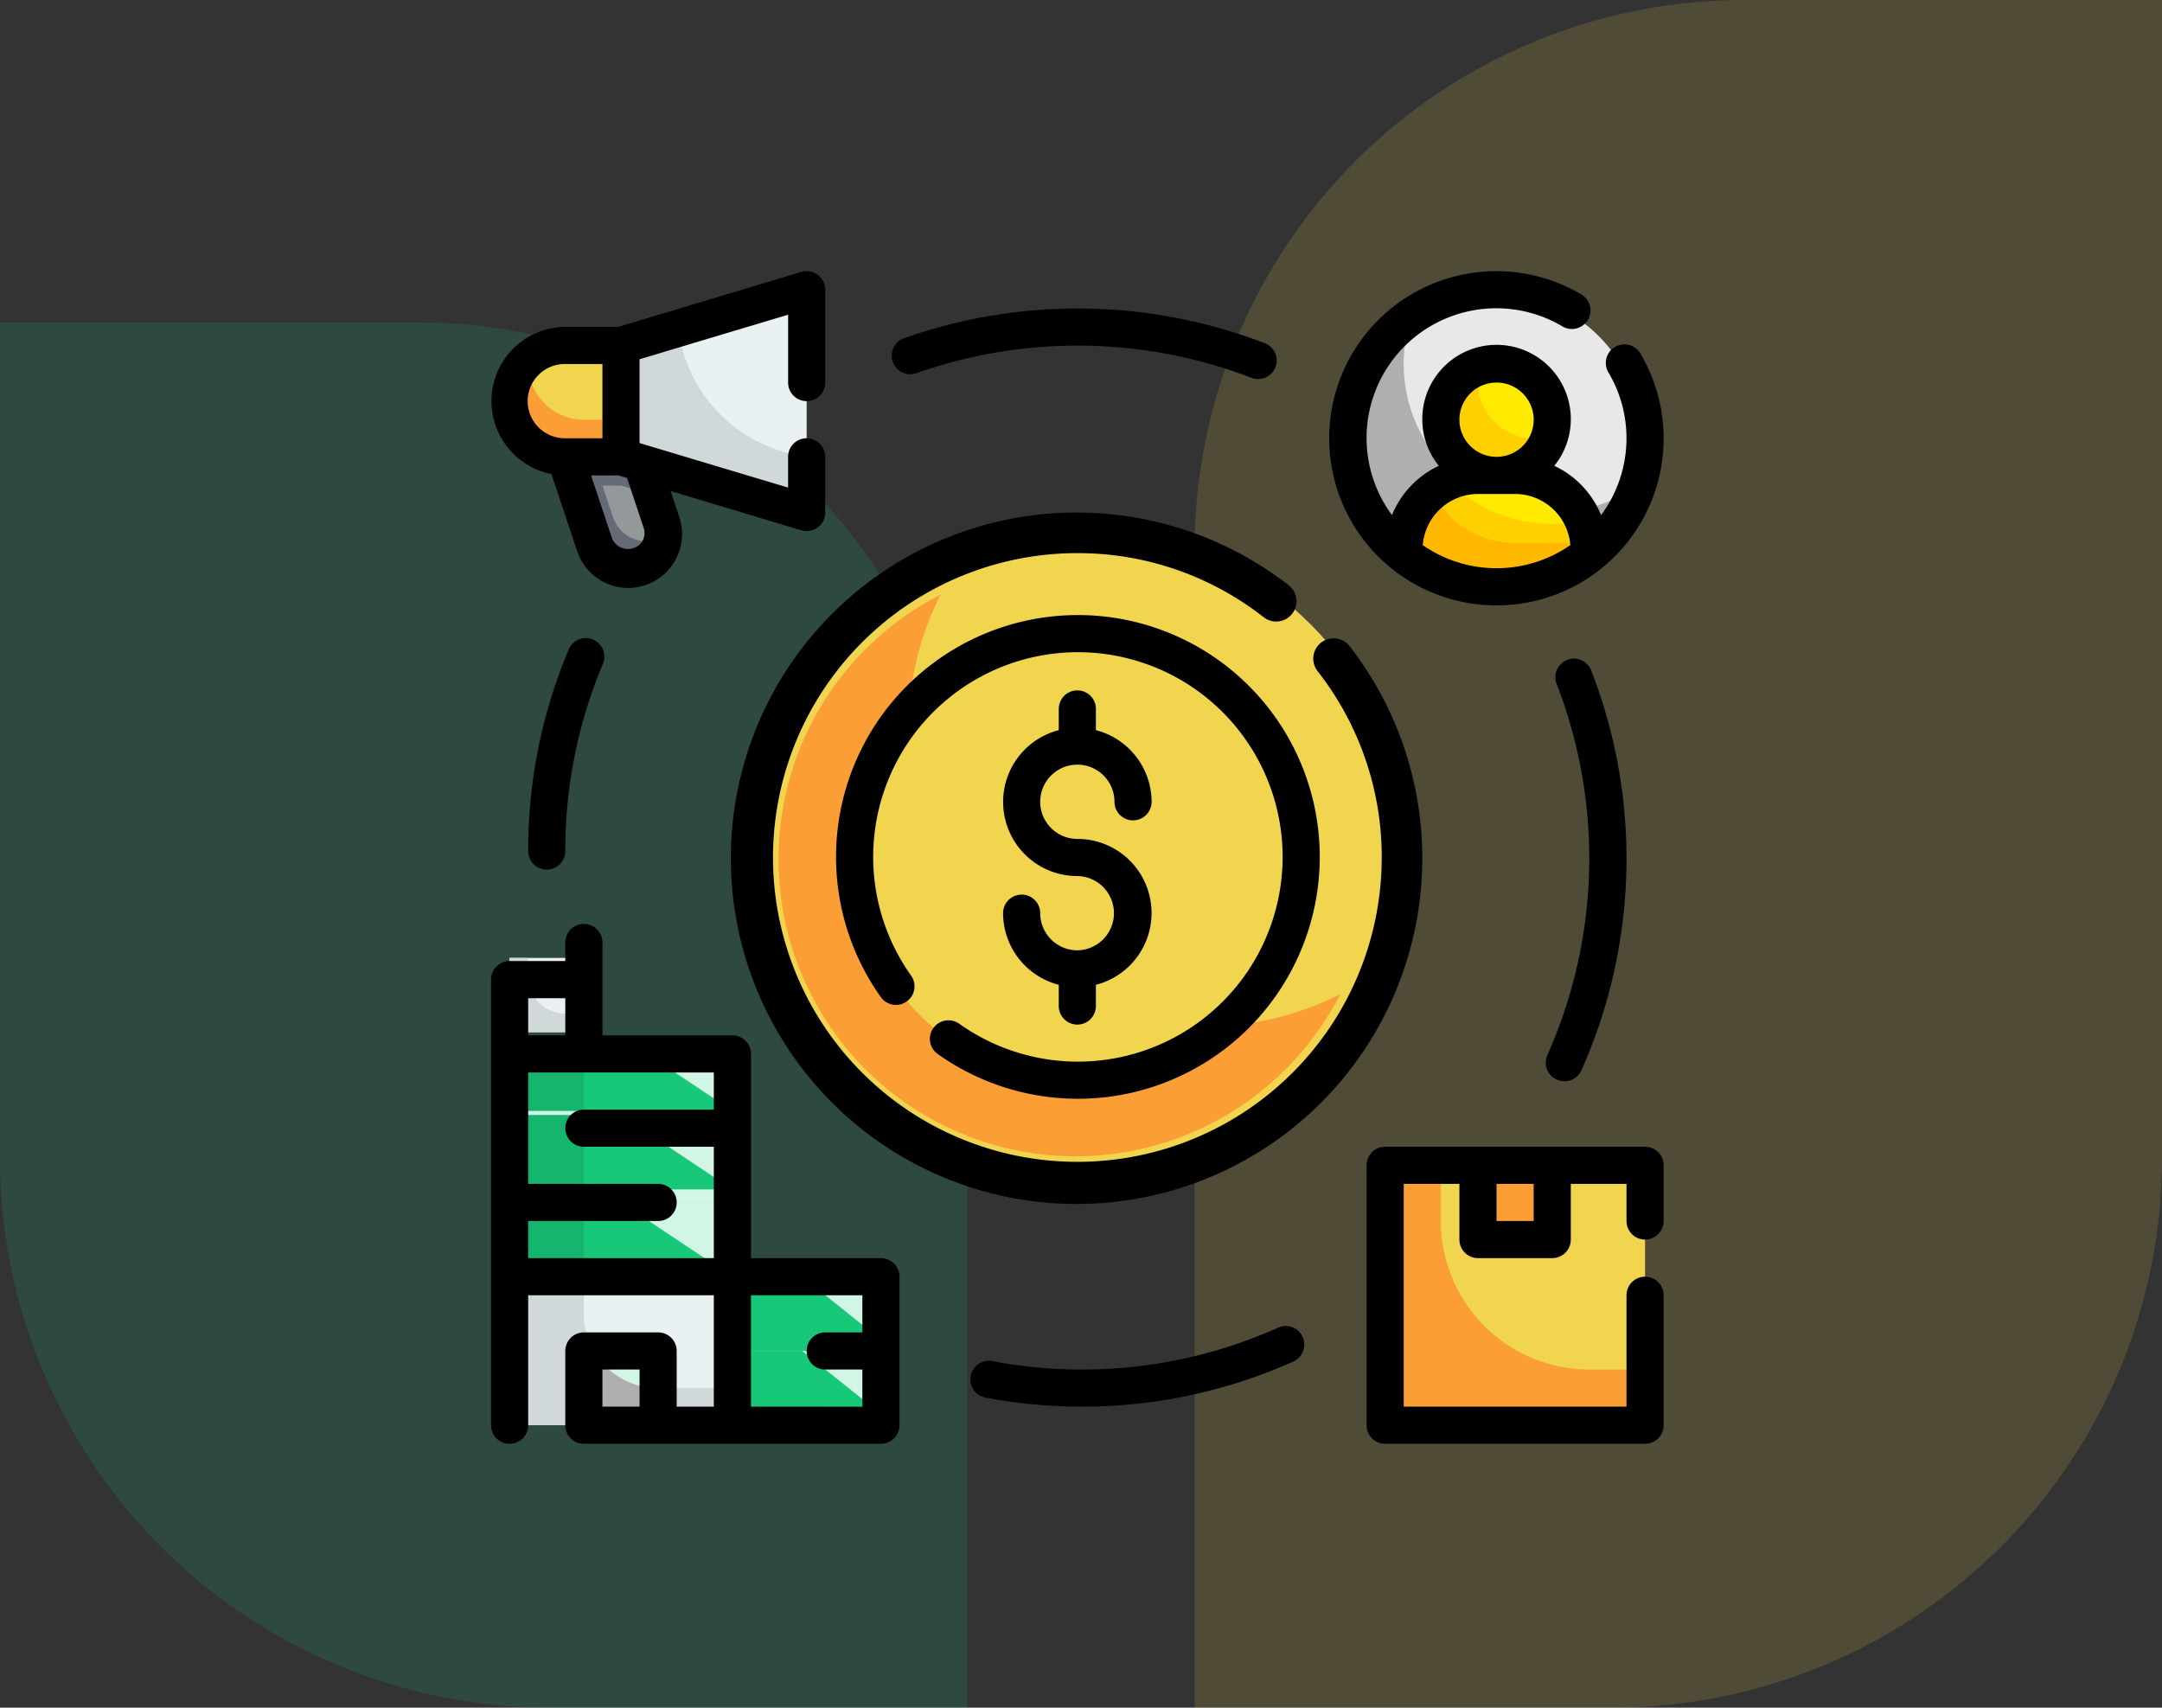<svg xmlns="http://www.w3.org/2000/svg" width="295" height="233" viewBox="0 0 295 233">
  <rect x="0" y="0" width="295" height="233" fill="#333333" stroke="none"/>
  <g id="t3-i2" transform="translate(-180 -929)">
    <path id="Rectangle_31103" data-name="Rectangle 31103" d="M75,0h57a0,0,0,0,1,0,0V158a75,75,0,0,1-75,75H0a0,0,0,0,1,0,0V75A75,75,0,0,1,75,0Z" transform="translate(343 929)" fill="#f1d54e" opacity="0.15"/>
    <path id="Rectangle_31395" data-name="Rectangle 31395" d="M0,0H57a75,75,0,0,1,75,75V189a0,0,0,0,1,0,0H75A75,75,0,0,1,0,114V0A0,0,0,0,1,0,0Z" transform="translate(180 973)" fill="#17c878" opacity="0.15"/>
    <g id="Fill_Outline" data-name="Fill Outline" transform="translate(245 964)">
      <g id="Color" transform="translate(4.533 4.533)">
        <ellipse id="Ellipse_4221" data-name="Ellipse 4221" cx="45" cy="45" rx="45" ry="45" transform="translate(32.467 32.466)" fill="#f1d54e"/>
        <path id="Path_137235" data-name="Path 137235" d="M92.654,72.257A40.533,40.533,0,1,1,38.137,17.74,40.533,40.533,0,0,0,92.654,72.257Z" transform="translate(20.688 23.852)" fill="#fb9e36"/>
        <path id="Path_137236" data-name="Path 137236" d="M50.4,20A30.4,30.4,0,1,0,80.8,50.4,30.4,30.4,0,0,0,50.4,20ZM70.033,73.149c-.633.025-1.267.051-1.9.051A40.533,40.533,0,0,1,27.6,32.667c0-.633.025-1.267.051-1.9A30.37,30.37,0,0,1,70.033,73.149Z" transform="translate(27.067 27.067)" fill="#f1d54e"/>
        <path id="Path_137237" data-name="Path 137237" d="M3,41H33.4V91.667H3Z" transform="translate(-3 63.267)" fill="#e9f1f2"/>
        <path id="Path_137238" data-name="Path 137238" d="M13.133,71.4v5.067A10.133,10.133,0,0,0,23.267,86.6H33.4v5.067H3V41H33.4V71.4Z" transform="translate(-3 63.267)" fill="#d0d8da"/>
        <path id="Path_137239" data-name="Path 137239" d="M15,53H35.267V73.267H15Z" transform="translate(17.32 81.667)" fill="#d2f6e6"/>
        <path id="Path_137240" data-name="Path 137240" d="M35.267,67.133H15V57h7.6Z" transform="translate(17.32 87.8)" fill="#17c878"/>
        <path id="Path_137241" data-name="Path 137241" d="M35.267,63.133H15V53h7.6Z" transform="translate(17.32 81.667)" fill="#17c878"/>
        <g id="Group_95056" data-name="Group 95056" transform="translate(0 104.267)">
          <path id="Path_137242" data-name="Path 137242" d="M7,57H17.133V67.133H7Z" transform="translate(3.133 -16.467)" fill="#d2f6e6"/>
          <path id="Path_137243" data-name="Path 137243" d="M3,45H33.4V55.133H3Z" transform="translate(-3 -34.867)" fill="#d2f6e6"/>
          <path id="Path_137244" data-name="Path 137244" d="M3,41H33.4V51.133H3Z" transform="translate(-3 -41)" fill="#d2f6e6"/>
          <path id="Path_137245" data-name="Path 137245" d="M3,49H33.4V59.133H3Z" transform="translate(-3 -28.733)" fill="#d2f6e6"/>
        </g>
        <path id="Path_137246" data-name="Path 137246" d="M3,37H13.133V47.133H3Z" transform="translate(-3 54.17)" fill="#e9f1f2"/>
        <path id="Path_137247" data-name="Path 137247" d="M33.4,51.133H3V41H18.2Z" transform="translate(-3 60.896)" fill="#17c878"/>
        <path id="Path_137248" data-name="Path 137248" d="M33.4,55.133H3V45H18.2Z" transform="translate(-3 67.622)" fill="#17c878"/>
        <path id="Path_137249" data-name="Path 137249" d="M33.4,59.133H3V49H18.2Z" transform="translate(-3 75.533)" fill="#17c878"/>
        <path id="Path_137250" data-name="Path 137250" d="M13.133,44.6v2.533H3V37H5.533v2.533A5.082,5.082,0,0,0,10.6,44.6Z" transform="translate(-3 54.17)" fill="#d0d8da"/>
        <path id="Path_137251" data-name="Path 137251" d="M3,41H13.133V51.133H3Z" transform="translate(-3 60.896)" fill="#15b56d"/>
        <path id="Path_137252" data-name="Path 137252" d="M3,45H13.133V55.133H3Z" transform="translate(-3 67.622)" fill="#15b56d"/>
        <path id="Path_137253" data-name="Path 137253" d="M3,49H13.133V59.133H3Z" transform="translate(-3 75.533)" fill="#15b56d"/>
        <path id="Path_137254" data-name="Path 137254" d="M17.133,62.067v5.067H7V57H8.368a10.083,10.083,0,0,0,8.765,5.067Z" transform="translate(3.133 87.8)" fill="#afafaf"/>
        <circle id="Ellipse_4223" data-name="Ellipse 4223" cx="20" cy="20" r="20" transform="translate(114.467 0.466)" fill="#e8e8e8"/>
        <path id="Path_137255" data-name="Path 137255" d="M84.468,27.544A20.267,20.267,0,1,1,53.663,4.44a20.267,20.267,0,0,0,30.805,23.1Z" transform="translate(69.401 -0.792)" fill="#afafaf"/>
        <circle id="Ellipse_4224" data-name="Ellipse 4224" cx="7.5" cy="7.5" r="7.5" transform="translate(127.467 10.466)" fill="#ffea00"/>
        <path id="Path_137256" data-name="Path 137256" d="M73.333,23.133v.608a20.221,20.221,0,0,1-25.333,0v-.608A10.133,10.133,0,0,1,58.133,13H63.2A10.133,10.133,0,0,1,73.333,23.133Z" transform="translate(74 13.872)" fill="#ffea00"/>
        <path id="Path_137257" data-name="Path 137257" d="M73.333,22.888V23.5A20.221,20.221,0,0,1,48,23.5v-.608a10.078,10.078,0,0,1,7.347-9.728,20.3,20.3,0,0,0,16.441,4.357,10,10,0,0,1,1.545,5.371Z" transform="translate(74 14.137)" fill="#ffd000"/>
        <path id="Path_137258" data-name="Path 137258" d="M64.873,16.6A7.6,7.6,0,1,1,55.4,7.13a7.853,7.853,0,0,0-.329,2.2,7.6,7.6,0,0,0,7.6,7.6,7.853,7.853,0,0,0,2.2-.329Z" transform="translate(77.064 3.333)" fill="#ffd000"/>
        <path id="Path_137259" data-name="Path 137259" d="M73.333,22.091V22.7A20.221,20.221,0,0,1,48,22.7v-.608a10.014,10.014,0,0,1,4.509-8.411A12.7,12.7,0,0,0,63.2,19.557H73a9.264,9.264,0,0,1,.329,2.533Z" transform="translate(74 14.998)" fill="#ffb700"/>
        <path id="Path_137260" data-name="Path 137260" d="M14.532,27.2a4.813,4.813,0,0,1-4.56-3.293L6,12H16.133l2.959,8.867a4.813,4.813,0,0,1-4.56,6.333Z" transform="translate(1.6 12.185)" fill="#93999a"/>
        <path id="Path_137261" data-name="Path 137261" d="M14.537,27.2a4.791,4.791,0,0,1-4.56-3.293L6,12H16.133l1.216,3.673L13.6,14.533H11.067l1.444,4.307a4.791,4.791,0,0,0,4.56,3.293,4.689,4.689,0,0,0,2.229-.557A4.844,4.844,0,0,1,14.537,27.2Z" transform="translate(1.6 12.185)" fill="#656b76"/>
        <path id="Path_137262" data-name="Path 137262" d="M10.6,6h7.6V21.2H10.6A7.6,7.6,0,1,1,10.6,6Z" transform="translate(-3 1.6)" fill="#f1d54e"/>
        <path id="Path_137263" data-name="Path 137263" d="M34.333,33.4,9,25.8V10.6L34.333,3Z" transform="translate(6.2 -3)" fill="#e9f1f2"/>
        <path id="Path_137264" data-name="Path 137264" d="M34.333,22.864v7.347L9,22.611V7.411L16.8,5.08a20.183,20.183,0,0,0,14.237,16.8Z" transform="translate(6.2 0.189)" fill="#d0d8da"/>
        <path id="Path_137265" data-name="Path 137265" d="M15.663,6V16.133H13.129a7.6,7.6,0,0,1-7.6-7.6,2.467,2.467,0,0,1,.051-.608,2.042,2.042,0,0,0-.355.3A7.6,7.6,0,0,0,10.6,21.2h7.6V6Z" transform="translate(-2.996 1.6)" fill="#fb9e36"/>
        <path id="Path_137266" data-name="Path 137266" d="M47,47H82.467V82.467H47Z" transform="translate(72.467 72.467)" fill="#f1d54e"/>
        <path id="Path_137267" data-name="Path 137267" d="M52,47H62.133V57.133H52Z" transform="translate(80.133 70.985)" fill="#fb9e36"/>
        <path id="Path_137268" data-name="Path 137268" d="M82.467,74.867v7.6H47V47h7.6v7.6A20.267,20.267,0,0,0,74.867,74.867Z" transform="translate(72.467 72.467)" fill="#fb9e36"/>
      </g>
      <g id="Outline_copy" data-name="Outline copy" transform="translate(2 2)">
        <path id="Path_137269" data-name="Path 137269" d="M99.216,33.234a2.768,2.768,0,1,0-4.372,3.4A41.109,41.109,0,0,1,103.6,62.067,41.529,41.529,0,1,1,62.067,20.537,41.109,41.109,0,0,1,87.5,29.289a2.768,2.768,0,1,0,3.4-4.372,47.173,47.173,0,1,0,8.317,8.317Z" transform="translate(17.933 17.933)"/>
        <path id="Path_137270" data-name="Path 137270" d="M38.133,58.467A5.067,5.067,0,0,1,33.067,53.4,2.533,2.533,0,1,0,28,53.4a10.133,10.133,0,0,0,7.6,9.774v2.893a2.533,2.533,0,1,0,5.067,0V63.174a10.113,10.113,0,0,0-2.533-19.907A5.067,5.067,0,1,1,43.2,38.2a2.533,2.533,0,1,0,5.067,0,10.133,10.133,0,0,0-7.6-9.774V25.533a2.533,2.533,0,1,0-5.067,0v2.893a10.113,10.113,0,0,0,2.533,19.907,5.067,5.067,0,0,1,0,10.133Z" transform="translate(41.867 34.2)"/>
        <path id="Path_137271" data-name="Path 137271" d="M32.275,75.3a2.533,2.533,0,0,0,.6,3.531,33,33,0,1,0-7.76-7.76,2.533,2.533,0,1,0,4.127-2.939,27.933,27.933,0,1,1,6.571,6.572,2.533,2.533,0,0,0-3.534.6Z" transform="translate(28.072 27.981)"/>
        <path id="Path_137272" data-name="Path 137272" d="M55.2,79.6H37.467V51.733A2.533,2.533,0,0,0,34.933,49.2H17.2V36.533a2.533,2.533,0,0,0-5.067,0v2.533h-7.6A2.533,2.533,0,0,0,2,41.6v60.8a2.533,2.533,0,1,0,5.067,0V84.667H32.4v15.2H27.333v-7.6A2.533,2.533,0,0,0,24.8,89.733H14.667a2.533,2.533,0,0,0-2.533,2.533V102.4a2.533,2.533,0,0,0,2.533,2.533H55.2a2.533,2.533,0,0,0,2.533-2.533V82.133A2.533,2.533,0,0,0,55.2,79.6ZM7.067,44.133h5.067V49.2H7.067Zm0,30.4H24.8a2.533,2.533,0,1,0,0-5.067H7.067v-15.2H32.4v5.067H14.667a2.533,2.533,0,1,0,0,5.067H32.4V79.6H7.067ZM17.2,94.8h5.067v5.067H17.2Zm20.267,5.067v-15.2h15.2v5.067H47.6a2.533,2.533,0,1,0,0,5.067h5.067v5.067Z" transform="translate(-2 55.067)"/>
        <path id="Path_137273" data-name="Path 137273" d="M66.821,47.6A22.775,22.775,0,0,0,86.449,13.233a2.534,2.534,0,1,0-4.365,2.576,17.6,17.6,0,0,1-1,19.476A12.7,12.7,0,0,0,74.7,28.56a10.134,10.134,0,1,0-15.757,0,12.7,12.7,0,0,0-6.389,6.726A17.7,17.7,0,0,1,75.812,9.537a2.534,2.534,0,1,0,2.576-4.365A22.8,22.8,0,1,0,66.821,47.6Zm0-30.4a5.067,5.067,0,1,1-5.067,5.067A5.067,5.067,0,0,1,66.821,17.2ZM64.288,32.4h5.067a7.585,7.585,0,0,1,7.537,6.979,17.652,17.652,0,0,1-20.14,0A7.585,7.585,0,0,1,64.288,32.4Z" transform="translate(70.379 -2)"/>
        <path id="Path_137274" data-name="Path 137274" d="M10.206,29.677l3.458,10.371A7.347,7.347,0,1,0,27.6,35.4l-1.132-3.4L44.31,37.36a2.533,2.533,0,0,0,3.253-2.427v-7.6a2.533,2.533,0,1,0-5.067,0v4.2l-20.267-6.08V14.018L42.5,7.938V17.2a2.533,2.533,0,0,0,5.067,0V4.533A2.533,2.533,0,0,0,44.3,2.107L19.324,9.6H12.1a10.133,10.133,0,0,0-1.89,20.077Zm12.578,7.331a2.252,2.252,0,0,1-.312,2.047,2.359,2.359,0,0,1-4-.611l-2.858-8.578h3.711l1.2.36ZM12.1,14.667h5.067V24.8H12.1a5.067,5.067,0,1,1,0-10.133Z" transform="translate(-1.963 -2)"/>
        <path id="Path_137275" data-name="Path 137275" d="M84,46H48.533A2.533,2.533,0,0,0,46,48.533V84a2.533,2.533,0,0,0,2.533,2.533H84A2.533,2.533,0,0,0,86.533,84V66.267a2.533,2.533,0,1,0-5.067,0v15.2h-30.4v-30.4h7.6v7.6A2.533,2.533,0,0,0,61.2,61.2H71.333a2.533,2.533,0,0,0,2.533-2.533v-7.6h7.6v5.067a2.533,2.533,0,1,0,5.067,0v-7.6A2.533,2.533,0,0,0,84,46ZM68.8,56.133H63.733V51.067H68.8Z" transform="translate(73.467 73.467)"/>
        <path id="Path_137276" data-name="Path 137276" d="M57.167,78.683a2.533,2.533,0,0,0,3.347-1.267,70.9,70.9,0,0,0,1.343-54.563,2.533,2.533,0,1,0-4.723,1.834,65.841,65.841,0,0,1-1.266,50.649,2.533,2.533,0,0,0,1.3,3.347Z" transform="translate(88.264 31.63)"/>
        <path id="Path_137277" data-name="Path 137277" d="M68.033,55.878A65.494,65.494,0,0,1,29,60.438a2.534,2.534,0,0,0-.932,4.981A71.508,71.508,0,0,0,41.2,66.66,70.427,70.427,0,0,0,70.1,60.5a2.533,2.533,0,0,0-2.067-4.626Z" transform="translate(39.371 88.274)"/>
        <path id="Path_137278" data-name="Path 137278" d="M9.533,22.082A70.511,70.511,0,0,0,4,49.586a2.533,2.533,0,1,0,5.067,0A65.472,65.472,0,0,1,14.2,24.048a2.533,2.533,0,1,0-4.669-1.966Z" transform="translate(1.067 29.533)"/>
        <path id="Path_137279" data-name="Path 137279" d="M25.418,12.813a66.176,66.176,0,0,1,45.77.7A2.533,2.533,0,0,0,73.024,8.8a71.25,71.25,0,0,0-49.294-.76,2.533,2.533,0,1,0,1.687,4.775Z" transform="translate(32.695 1.082)"/>
      </g>
    </g>
  </g>
</svg>
